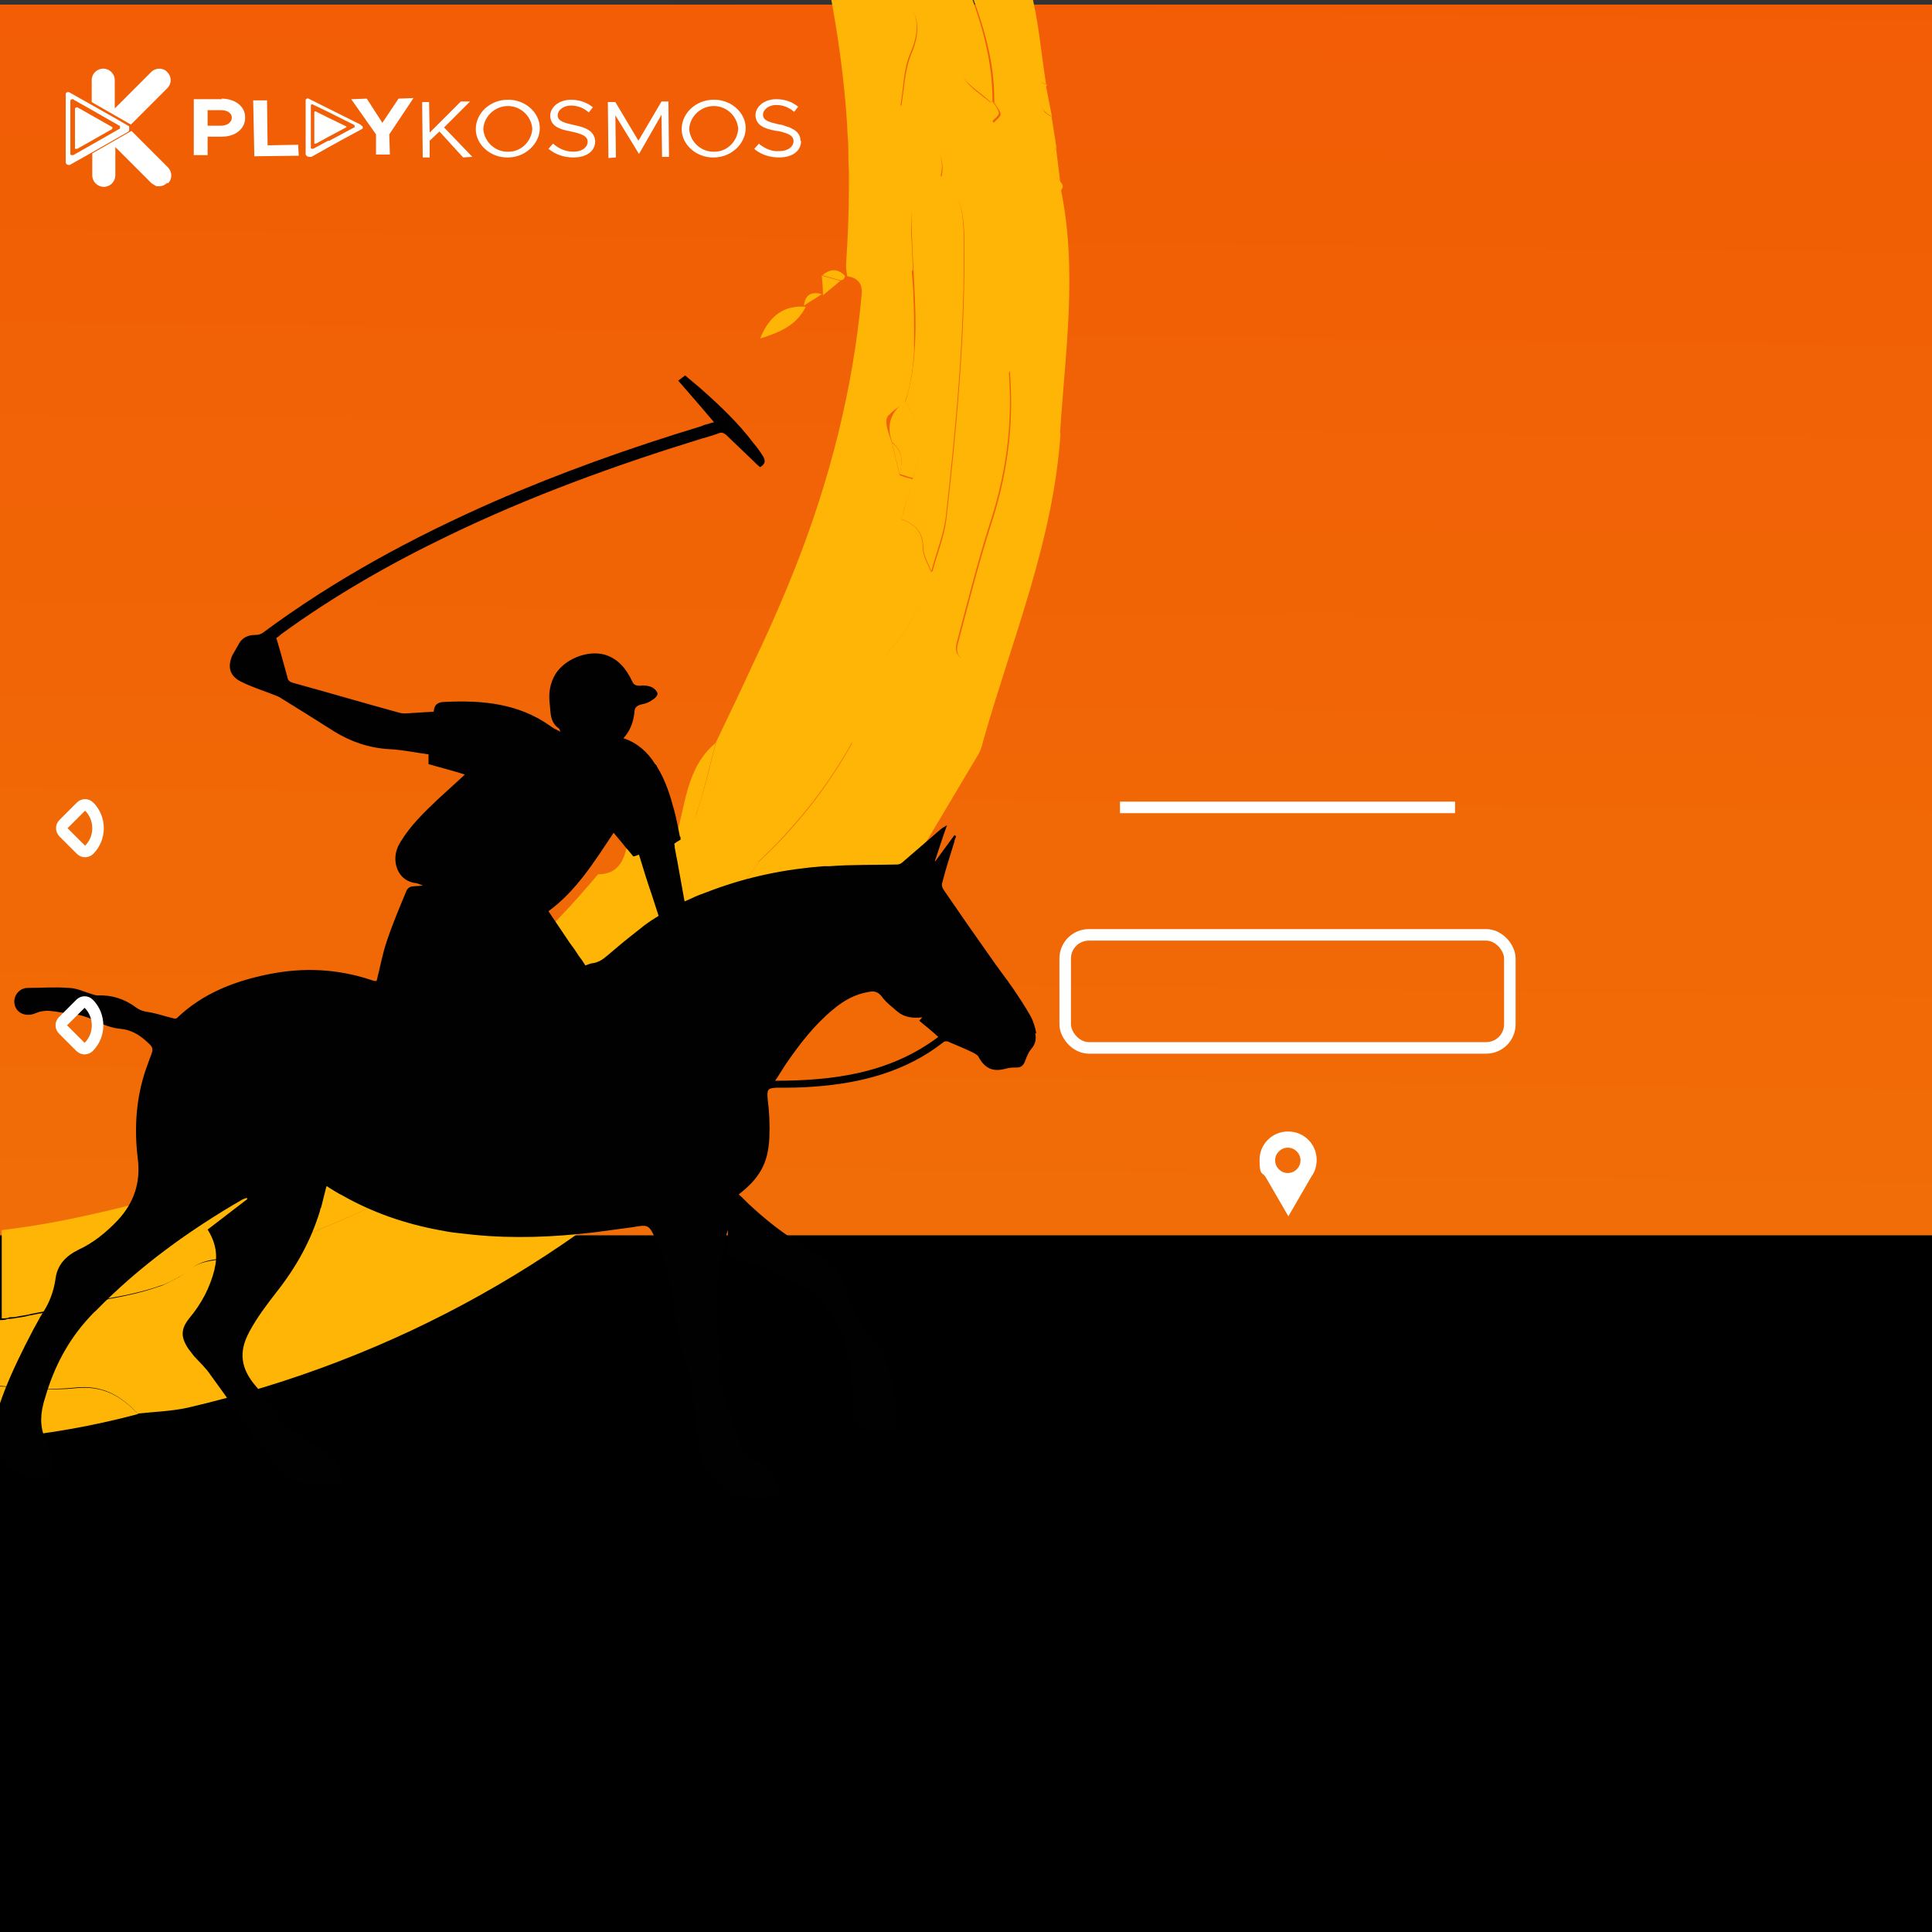 <?xml version="1.0" encoding="UTF-8"?>
<svg id="uuid-9a6a94d6-dd50-4026-bfd1-d7a5e81f5953" data-name="Layer 1" xmlns="http://www.w3.org/2000/svg" width="335" height="335" xmlns:xlink="http://www.w3.org/1999/xlink" viewBox="0 0 335 335">
  <rect x="0" y="0" width="335" height="335" fill="#333333" stroke="none"/>
  <defs>
    <linearGradient id="uuid-b7ae53be-59cf-44db-a646-e3a9fe8735eb" x1="169.7" y1="-4.9" x2="165.6" y2="317.4" gradientTransform="matrix(1, 0, 0, 1, 0, 0)" gradientUnits="userSpaceOnUse">
      <stop offset="0" stop-color="#f25c05"/>
      <stop offset="1" stop-color="#f07508"/>
    </linearGradient>
  </defs>
  <rect y=".8" width="335" height="334.2" fill="url(#uuid-b7ae53be-59cf-44db-a646-e3a9fe8735eb)"/>
  <rect y=".8" width="335" height="334.2" fill="url(#uuid-b7ae53be-59cf-44db-a646-e3a9fe8735eb)" opacity=".8"/>
  <rect x="0" y="214.2" width="335" height="121.8"/>
  <g>
    <path d="M158.3,46.8c-.1-2.1-.2-4.2-.3-6.4,0-1.2,0-2.3,0-3.5,0-1.2,0-2.5,0-3.7,0-1.8,0-3.6,0-5.5,0-2.1,0-4.2-.1-6.4-.5-1-1.1-1.9-1.6-2.9-6-5.7-5.4-12.6-4.4-19.5-2.8,0-5.5-.2-8.1-.8,1.5,7.8,2.6,15.7,3.1,23.7,0,1.3,.2,2.6,.2,3.9,0,1.3,0,2.6,.1,3.9,0,.9,0,1.8,0,2.7,0,4.5-.2,9.1-.5,13.7,0,.6,.1,1.2,.2,1.9,2,.3,2.7,1.4,2.5,3.3-1.5,16.3-5.5,32-11.5,47.2-.9,2.3-1.9,4.7-2.9,7-1.3,3-2.6,5.9-4,8.8-2.2,4.8-4.5,9.6-6.8,14.4h0c-.8,2.9-1.4,5.7-2.2,8.5-.4,1.3-.8,2.6-1.2,3.9-.2,.6-.6,1.1-1,1.6-.1,.2-.3,.3-.4,.5-.2,.2-.3,.3-.5,.5-.5,.5-1,1-1.4,1.5,0,0-.2,.1-.2,.2h0s0,0,0,0c-1.4,.4-2.8,.7-4.3,1-1.5,.3-3,.6-4.4,.9-.6,2.4-1.7,4.3-4.7,4.4h-.2c-4.2,5-8.7,9.8-13.4,14.2,.4,.6,.7,1.1,1.1,1.7-1.1,0-2,0-2.9,0-1.3,0-2.5,0-3.9,0,.4,1.5,.3,2.7-.2,3.7-.8,1.9-2.8,3.1-4.7,4.2-.3,.2-.7,.4-1,.6-2.5,1.2-5.2,2-7.8,2.9,.7,.5,1.4,1,2.1,1.5,.8,.6,1.6,1.1,2.5,1.7,.3,0,.6,0,.9,0,.3,0,.6,0,.9,0-.7,.8-1.5,1.6-2.3,2.4-.6,.4-1.3,.9-1.9,1.3-1.5,1-3,2.1-4.5,3-7.1,4.6-14.5,8.5-22,11.8-8,3.5-16.1,6.4-24.5,8.5-4,1-8,1.9-12.1,2.7-3.2,.6-6.4,1.1-9.7,1.5v15.3s0,0,0,0c.5,0,1,0,1.4-.2,.2,0,.3,0,.4,0,.4,0,.9-.1,1.3-.2,.7-.1,1.4-.2,2.1-.4,.7-.1,1.4-.3,2.2-.4,.8-.2,1.5-.3,2.3-.5,.6-.1,1.1-.3,1.7-.4,.2,0,.3,0,.5-.1,.4-.1,.8-.2,1.2-.3,1.4-.3,2.9-.6,4.3-.8,.6,0,1.2-.2,1.8-.3h0c2.8-.5,5.5-1.1,8.1-2,.3-.1,.6-.2,.9-.3,.7-.3,1.3-.6,2-1,.3-.1,.5-.3,.8-.4,.7-.4,1.4-.9,2.1-1.5,.2-.1,.4-.3,.6-.4,.2-.1,.4-.2,.6-.3,1.3-.6,3-.8,4.5-1,0,0,.1,0,.2,0,.2,0,.4,0,.6,0,.6,0,1.3,0,1.9,0h.4c.2,0,.3,0,.5,0h0c.3,0,.6,0,.8,0,0,0,.2,0,.2,0,.1,0,.2,0,.4,0,.1,0,.2,0,.3,0,0,0,.2,0,.3,0,.1,0,.2,0,.4-.2,2-1,4-2,6.1-2.9,1-.4,2-.9,3-1.3,.4-.2,.7-.3,1.1-.5,2.9-1.2,5.7-2.4,8.5-3.7,.4-.2,.9-.4,1.3-.6,1.2-.6,2.4-1.2,3.6-1.9,.3-.1,.6-.3,.8-.5,.4-.2,.7-.4,1.1-.7,.4-.3,.9-.5,1.3-.8,.2-.1,.4-.3,.7-.4,.4-.3,.8-.6,1.2-.9,.7-.5,1.4-1,2-1.6,.4-.3,.7-.6,1.1-1,.7-.6,1.4-1.3,2.2-1.9,.4-.3,.8-.6,1.1-.9,.4-.3,.8-.6,1.2-.9h0c.5-.4,1.1-.7,1.7-1,.6-.3,1.2-.6,1.8-.9,.3-.1,.6-.2,.9-.4,.2,0,.4-.2,.7-.2,.4-.1,.7-.2,1.1-.3,.4,0,.9-.2,1.3-.2,.3,0,.6,0,.8,0,.3,0,.7,0,1,0,.6,0,1.1,0,1.7,0,.3-.4,.6-.9,.9-1.4,1.2-1.9,2.4-3.9,3.9-5.5,1.2-1.2,2.4-2.4,3.5-3.5,1.4-1.4,2.9-2.8,4.4-4.2,1.5-1.5,3.1-3,4.6-4.4,.6-.6,1.2-1.2,1.8-1.8,1-.9,1.9-1.9,2.8-2.8,.6-.6,1.3-1.3,1.9-1.9,1-1,2-2.1,3-3.1,.2-.2,.4-.5,.7-.7,.3-.3,.6-.6,.8-.9,.3-.3,.6-.6,.8-.9,.5-.6,1-1.3,1.5-1.9,.4-.5,.8-1,1.2-1.5,.4-.5,.8-1,1.1-1.6,2.1-2.9,4.1-5.9,6.3-8.8-.3-.2-.5-.4-.7-.7-.1-.1-.2-.2-.3-.4-.3-.4-.6-.7-.8-1.1-.2-.2-.3-.5-.4-.7-.3-.5-.4-1-.6-1.6,0-.2,0-.5-.1-.7,0-.4,0-.9,0-1.3,0-.2,0-.4,0-.5,0-.1,0-.2,0-.3,.1-.7,.3-1.5,.7-2.2,0-.3,.2-.5,.3-.8,.1-.2,.2-.4,.3-.7,.9-1.8,1.8-3.6,2.7-5.3h0c1.4-2.8,2.9-5.6,4.3-8.4,1.6-3.1,3.2-6.3,4.7-9.4h0c.2-.4,.4-.8,.6-1.2,0,0,0,0,0,0,.2-.3,.3-.6,.5-.9,1.2-2.4,2.4-4.9,3.5-7.3,1.9-4,2.7-8.5,4.1-12.8,.9-2.8,3.2-3.4,5.9-3.1h0c.3-1.2,.6-2.4,1-3.5,0-.1,0-.3,.1-.4,.3-1,.6-2.1,.9-3.1-.8-.2-1.5-.4-2.3-.7-.4-1.8-.9-3.6-1.3-5.5-.6-1.7-1-2.8-1-3.6s0-.3,0-.4c0-.1,0-.3,.1-.4,0-.1,.1-.3,.2-.4,0,0,0-.1,.2-.2l.2-.2c.5-.5,1.3-1.1,2.5-1.9h0c.2-.5,.3-1.1,.5-1.6,.3-1.1,.5-2.3,.7-3.4,0-.5,.2-1,.2-1.6,.1-.9,.2-1.8,.2-2.7,0-.4,0-.9,0-1.3,0-.4,0-.9,0-1.3,0-2,0-4.1-.1-6.1,0-1.6-.2-3.2-.3-4.8Z" fill="#ffb506"/>
    <path d="M183.9,75c-1.2,18.7-8.4,35.8-13.4,53.4-.2,.8-.4,1.6-.8,2.3-12.8,21.4-24.9,43.2-43.1,61.1-26.5,26.1-57.6,43.8-94.1,52.3-2.8,.6-5.7,.7-8.6,1-3-3.1-6.1-5-10.9-4.5-4.3,.5-8.7,0-13.1-.3v-11.4s0,0,0,0c.5,0,1,0,1.4-.2,.6,0,1.1-.1,1.7-.2,.7-.1,1.4-.2,2.1-.4,.7-.1,1.4-.3,2.2-.4,.8-.2,1.5-.3,2.3-.5,.7-.2,1.5-.4,2.2-.6,.4-.1,.8-.2,1.2-.3,1.4-.3,2.9-.6,4.3-.8,.6,0,1.2-.2,1.8-.3h0c2.8-.5,5.5-1.1,8.1-2,.3-.1,.6-.2,.9-.3,.7-.3,1.3-.6,2-1,.3-.1,.5-.3,.8-.4,.7-.4,1.4-.9,2.1-1.5,.2-.1,.4-.3,.6-.4,.2-.1,.4-.2,.6-.3,1.3-.6,3-.8,4.5-1,0,0,.1,0,.2,0,.2,0,.4,0,.6,0,.6,0,1.3,0,1.9,0s.6,0,.9,0h0c.3,0,.6,0,.8,0,0,0,.2,0,.2,0,.1,0,.2,0,.4,0,.1,0,.2,0,.3,0,0,0,.2,0,.3,0,.1,0,.2,0,.4-.2,2-1,4-2,6.1-2.9,1.4-.6,2.7-1.2,4.1-1.8,2.9-1.2,5.7-2.4,8.5-3.7,.4-.2,.9-.4,1.3-.6,1.2-.6,2.4-1.2,3.6-1.9,.3-.1,.6-.3,.8-.5,.4-.2,.7-.4,1.1-.7,.4-.3,.9-.5,1.3-.8,.2-.1,.4-.3,.7-.4,.4-.3,.8-.6,1.2-.9,.7-.5,1.4-1,2-1.6,.4-.3,.7-.6,1.1-1,.7-.6,1.4-1.3,2.2-1.9,.4-.3,.8-.6,1.1-.9,.4-.3,.8-.6,1.2-.9h0c.5-.4,1.1-.7,1.7-1,.6-.3,1.2-.6,1.8-.9,.3-.1,.6-.2,.9-.4,.2,0,.4-.2,.7-.2,.4-.1,.7-.2,1.1-.3,.4,0,.9-.2,1.3-.2,.3,0,.6,0,.8,0,.3,0,.7,0,1,0,.6,0,1.1,0,1.7,0,.6,.4,1.6,1.4,1.8,1.2,9.2-6.2,17.9-12.8,24.8-21.5,6.6-8.3,13.5-16.3,20-24.7,3.7-4.8,6.8-10,9.7-15.3,.7-1.4-.3-3.7-.6-5.6h0c2-5.3,2.8-11.7,6.4-15.7,3.8-4.3,5.9-8.7,7.3-13.8,3.7-1.4,4-4.9,5-8,1.4-4.3,2.5-8.7,3.8-13,1.4-4.5,2.1-9.2,4.7-14.1,.8,9.9-.6,18.6-3.4,27.1-2.1,6.6-3.8,13.4-5.6,20.2-.5,1.8,.3,3.1,2.7,3.2,.6-.9,1.5-1.8,1.9-2.9,7.7-20.6,10.6-41.9,10.2-63.7-.1-5.5,.6-10.6,3.2-15.4,3,14.2,.8,28.4-.1,42.6Z" fill="#ffb506"/>
    <path d="M23.9,245.2c-7.9,2.1-15.9,3.5-23.9,4.2v-9c4.4,.2,8.8,.8,13.1,.3,4.8-.5,7.9,1.4,10.9,4.5Z" fill="#ffb506"/>
    <path d="M183.8,31.3c-.5-.5-.9-1-1.1-1.5,0-.1-.1-.3-.2-.4,0-.1,0-.3-.1-.4,0-.1,0-.3,0-.4,0-.8,0-1.5,.4-2.4,0-.2,.2-.4,.3-.7-.2-.1-.3-.2-.4-.3-.1-.1-.2-.2-.3-.3-.1-.1-.2-.2-.3-.3-.1-.1-.2-.3-.3-.4,0,0,0-.2-.1-.3,0-.1,0-.2-.1-.4,0-.2,0-.5,0-.7s0-.3,0-.5c0-.2,0-.3,.1-.5,0-.1,0-.2,.1-.3,0,0,0-.2,0-.2,0-.2,.1-.3,.2-.5,0-.2,.2-.4,.3-.6,0,0-.1,0-.2-.1-.1,0-.2-.1-.3-.2-.1,0-.2-.1-.3-.2,0,0-.2-.1-.3-.2,0,0-.2-.2-.2-.3-.1-.2-.2-.3-.3-.5,0-.1-.1-.2-.1-.4-.1-.3-.1-.7,0-1.1,0-.2,0-.4,.2-.7,0-.1,0-.2,.1-.4,.1-.4,.3-.7,.5-1.1,0,0,0,0,0,0,0-.1,.1-.2,.2-.3h0c-.2,0-.4-.1-.6-.2-.2,0-.4-.2-.5-.3-.1,0-.2-.1-.3-.2-.2-.1-.3-.2-.5-.3-.2-.1-.3-.2-.4-.4-.2-.2-.4-.4-.5-.7-.1-.2-.3-.4-.4-.6-.4-.8-.7-1.7-1-2.6-1.1-4-2.3-7.8-3.7-11.6h-5.7c2.5,6.4,4.5,12.9,4.4,20,.4,.7,1,1.3,1.1,2,0,.5-.8,1-1.2,1.5-.2-.3-.5-.7-.5-1,0-.8,.1-1.5,.2-2.3h0c-.2-.2-.4-.4-.7-.6-1.7-1.4-3.7-2.6-4.3-4.3-1.7-4.9-3.2-9.8-4.7-14.8-2.2,.3-4.3,.6-6.5,.8,3.1,2.3,4.3,5.4,2.2,10.3-1.2,2.9-1.2,6.3-1.8,9.4,.5,1,1.1,1.9,1.6,2.9,2.8,2.4,6.6,4.3,5.4,9.1h0c3.7,2.9,4,7.1,4,11.1,.2,16.1-1.3,32.1-3.1,48.1-.4,3.2-1.7,6.3-2.5,9.4,3.7-1.4,4-4.9,5-8,1.4-4.3,2.5-8.7,3.8-13,1.4-4.5,2.1-9.2,4.7-14.1,.8,9.9-.6,18.6-3.4,27.1-2.1,6.6-3.8,13.4-5.6,20.2-.5,1.8,.3,3.1,2.7,3.2,.6-.9,1.5-1.8,1.9-2.9,7.7-20.6,10.6-41.9,10.2-63.7-.1-5.5,.6-10.6,3.2-15.4,.3-.4,.2-.8-.2-1.2Z" fill="#ffb506"/>
    <path d="M181.4,14.5s0,0,0,0h0s0,0,.1,0h-.1Z" fill="#ffb506"/>
    <path d="M182.3,20s0,0,0,0h0s0,0,0,0h0s0,0,0,0c0,0-.1-.2-.1-.2Z" fill="#ffb506"/>
    <path d="M183.1,25.4s0,0,0,.1c0,0,0,0,0,0,0,0,0,0,0,0v-.2Z" fill="#ffb506"/>
    <path d="M181.5,14.6s0,0-.1,0h0c-2.7-.8-3.6-2.9-4.2-5.3-1.1-4-2.3-7.8-3.7-11.6h5.1c0,0,0,.1,0,.2,1.5,5.5,1.9,11.2,2.8,16.8Z" fill="#ffb506"/>
    <path d="M182.4,20.2c-2.7-1.4-2.4-3.4-1.1-5.6,.4,1.9,.7,3.7,1.1,5.6Z" fill="#ffb506"/>
    <path d="M183.8,31.3c-1.9-1.7-1.8-3.7-.7-5.8,.2,1.9,.5,3.9,.7,5.8Z" fill="#ffb506"/>
    <path d="M183.2,25.7c-2.4-1.6-2.1-3.6-.9-5.7,.3,1.9,.6,3.8,.9,5.7Z" fill="#ffb506"/>
    <path d="M75.2,182.2c.6,0,1.3,.1,1.9,.2-.8,.8-1.5,1.6-2.3,2.4,.1-.9,.3-1.7,.4-2.6Z" fill="#ffb506"/>
    <path d="M161.5,99.1c-1.4,5.1-3.5,9.5-7.3,13.8-3.5,4-4.4,10.4-6.4,15.7-4.3,7.8-9.9,14.8-16.4,20.9-3.8-3.2-3.7-6.9-1.6-11,5.6-10.8,11.2-21.6,16.4-32.6,1.9-4,2.7-8.5,4.1-12.8,.9-2.8,3.2-3.4,5.9-3.1,2.4,.9,3.8,2.2,3.8,5,0,1.4,.9,2.8,1.4,4.1h0Z" fill="#ffb506"/>
    <path d="M161.5,99.1c-.5-1.4-1.4-2.8-1.4-4.1,0-2.7-1.4-4.1-3.8-5,.7-2.4,1.3-4.7,2-7.1,1.5-4.6,1.6-9-1.3-13.2,2.3-7.5,1.8-15.2,1.4-22.9-.5-8.5-.5-17-.7-25.4,2.8,2.4,6.6,4.3,5.4,9.1-.3,.3-.5,.6-.8,.8,.3-.3,.6-.5,.8-.8,3.7,2.8,4,7.1,4,11,.2,16.1-1.3,32.1-3.1,48.1-.4,3.2-1.7,6.3-2.5,9.4Z" fill="#ffb506"/>
    <path d="M131.5,149.5c6.6-6.1,12.1-13.1,16.4-20.9,.2,1.9,1.3,4.2,.6,5.6-2.9,5.3-6.1,10.5-9.7,15.4-6.4,8.4-13.4,16.4-20,24.6-6.9,8.7-15.6,15.4-24.8,21.5-.2,.1-1.2-.8-1.8-1.2,1.6-2.3,2.9-4.9,4.9-6.9,7.5-7.6,15.5-14.7,22.7-22.5,4.4-4.7,7.9-10.4,11.8-15.6Z" fill="#ffb506"/>
    <path d="M155.6-1.2c-1.3,.1-2.6,.2-3.9,.2-1,7-1.5,13.8,4.4,19.5,.6-3.2,.5-6.5,1.8-9.4,2.1-4.9,.9-8-2.2-10.3Z" fill="#ffb506"/>
    <path d="M157,69.7c3,4.2,2.9,8.6,1.3,13.2-.8-.2-1.5-.5-2.3-.7,.5-2,.6-4-1.3-5.5q-1.6-4.4,2.3-7.1Z" fill="#ffb506"/>
    <path d="M117.1,145.5c1.8-5.8,1.8-12.3,7-16.7-1.1,4.1-2,8.4-3.4,12.4-.6,1.7-2.3,2.9-3.6,4.3Z" fill="#ffb506"/>
    <path d="M154.7,76.8c1.9,1.5,1.8,3.4,1.3,5.5-.4-1.8-.9-3.6-1.3-5.5Z" fill="#ffb506"/>
    <path d="M167.5-2.9c-1.8,.3-3.6,.6-5.4,.9,1.5,5,3,9.9,4.7,14.8,.6,1.7,2.7,2.9,4.3,4.3,.2,.2,.5,.4,.7,.6h0c0,0,.3-.2,.3-.2,0-7.1-1.9-13.6-4.4-20,0-.2-.1-.3-.2-.5Z" fill="#ffb506"/>
    <path d="M172.1,17.6c.4,.6,1,1.3,1.1,2,0,.5-.8,1-1.2,1.5-.2-.3-.5-.7-.5-1,0-.8,.1-1.5,.2-2.3l.3-.2Z" fill="#ffb506"/>
    <path d="M131.8,58.7q2.4-6,7.9-5.5c-1.6,3.3-4.7,4.5-7.9,5.5Z" fill="#ffb506"/>
    <path d="M142.5,47.8c1.4-1.2,2.7-1.3,4,0,0,.5-.3,.8-.8,.8l-3.2-.9Z" fill="#ffb506"/>
    <path d="M142.5,47.8l3.2,.9c-1,.8-2,1.7-3,2.5,0-1.1-.1-2.3-.2-3.4Z" fill="#ffb506"/>
    <path d="M139.4,53c.2-1.9,1.3-2.5,3.1-2-1,.7-2.1,1.3-3.1,2Z" fill="#ffb506"/>
    <path d="M125.7,61.3c1.4-.5,2.7-1,4.1-1.5-1.4,.5-2.7,1-4.1,1.5Z" fill="#ffb506"/>
    <path d="M163.1,30.5c-.3,.3-.6,.5-.8,.8,.3-.3,.5-.6,.8-.8h0Z" fill="#ffb506"/>
    <path d="M78.5,176.1c-1.9,1.5-3.8,3-5.8,4.4-.7-.5-1.4-1-2.1-1.5,2.6-1,5.4-1.7,7.8-3Z" fill="#ffb506"/>
    <path d="M88.3,167.7c-1.3,1.2-2.7,2.5-4.1,3.6,.5-1,.6-2.2,.2-3.7,1.4,0,2.6,0,3.9,0Z" fill="#ffb506"/>
  </g>
  <g id="uuid-544ad99e-d8fe-494b-ac8d-a11259465ab2" data-name="PRINT">
    <g>
      <g>
        <path d="M29.6,13.9c0,.5-.2,1-.6,1.4l-6.3,6.3-6.8-3.9v-3.8c0-1.1,.9-2,2-2s2,.9,2,2h0v4.9l6.3-6.3c.8-.8,2.1-.8,2.8,0,.4,.4,.6,.9,.6,1.4h0Z" fill="#fff"/>
        <path d="M29,31.7c-.4,.4-.9,.6-1.4,.6s-.5,0-.8-.2c-.2-.1-.5-.3-.6-.4l-2.1-2.1-4.1-4.1v4.9c0,1.1-.9,2-2,2s-2-.9-2-2v-3.8l6.8-3.9,4.2,4.2,2.1,2.1c.8,.8,.8,2.1,0,2.8Z" fill="#fff"/>
        <path d="M22.4,22c0,0,0-.2-.2-.2,0,0,0,0,0,0l-1.7-1-4.6-2.6-3.9-2.2c-.2-.1-.5,0-.6,.2,0,0,0,.2,0,.2v11.7c0,.3,.2,.5,.5,.5s.2,0,.2,0l3.9-2.2,6.3-3.6s0,0,0,0c0,0,0-.1,.1-.2,0,0,0-.2,0-.3Zm-9.6-4.7l3,1.7,4.9,2.8c0,0,.1,0,.1,.1h0c0,0,0,.2,0,.3,0,0,0,.2-.2,.2l-4.9,2.8-3,1.7c-.2,0-.4,0-.5-.1,0,0,0-.1,0-.2v-9.1c0-.2,.2-.3,.3-.3s.1,0,.2,0Z" fill="#fff"/>
        <path d="M19.5,22.2c0,0,0,.1-.1,.2l-3.7,2.1-2.3,1.3c-.1,0-.3,0-.4,0,0,0,0,0,0-.1v-6.8c0-.1,.1-.3,.3-.3,0,0,0,0,.1,0l2.3,1.3,3.7,2.1c0,0,.1,0,.1,.2,0,0,0,0,0,.1h0Z" fill="#fff"/>
      </g>
      <g>
        <path d="M62.5,21.6l-5.6-2.8-3.4-1.7c-.2-.1-.4,0-.5,.2,0,0,0,.1,0,.2v9.3c.1,.2,.3,.4,.6,.4,0,0,.1,0,.2,0h.2l3.2-1.8,2-1.1,3.5-1.9c0,0,.2-.1,.2-.2,0,0,0-.1,0-.2,0,0-.1-.2-.2-.2Zm-5.6,2.8l-2.6,1.4c-.2,0-.3,0-.4-.1,0,0,0,0,0-.1v-7.2c0-.2,0-.3,.2-.3,0,0,0,0,.1,0l2.7,1.3,1,.5,3.4,1.7c0,0,.1,0,.2,.2,0,0,0,.1,0,.2h0s0,0,0,0c0,0,0,.1-.1,.1l-4.3,2.3Z" fill="#fff"/>
        <path d="M60.1,22c0,0,0,0-.1,.1l-3.2,1.7-2,1.1c-.1,0-.3,0-.3,0,0,0,0,0,0,0v-5.4c0-.1,0-.2,.2-.2,0,0,0,0,0,0l2,1,3.3,1.6c0,0,0,0,.1,.1,0,0,0,0,0,.1h0Z" fill="#fff"/>
        <path d="M38.5,17.2h-4.9v9.7h2.4v-3.2h2.5c2.3,0,4.1-1.4,4-3.4,0-1.9-1.8-3.2-4.1-3.2Zm-.2,4.6h-2.3v-2.7h2.3c1.1,0,1.9,.5,1.9,1.3,0,.8-.8,1.4-1.9,1.4Z" fill="#fff"/>
        <polygon points="51.8 27 44.1 27.1 43.9 17.4 46.3 17.4 46.4 25.2 51.7 25.1 51.8 27" fill="#fff"/>
        <polygon points="67.5 23.3 67.6 26.8 65.2 26.8 65.2 23.3 60.9 17.2 63.6 17.1 66.3 21.3 69.1 17.1 71.7 17 67.5 23.3" fill="#fff"/>
        <polygon points="81.9 27.2 80.3 27.3 76.2 22.8 74.5 24.4 74.5 27.3 73.3 27.3 73.2 17.7 74.4 17.7 74.5 23 79.9 17.6 81.5 17.6 77 22.1 81.9 27.2" fill="#fff"/>
        <path d="M88,17.3c-3,0-5.5,2.3-5.5,5.1,0,2.7,2.6,5,5.6,4.9,3,0,5.5-2.4,5.5-5.1,0-2.7-2.6-5-5.6-4.9Zm.4,9c-2.4,.2-4.4-1.6-4.6-3.9,.1-2.1,1.8-3.8,3.9-4,2.4-.2,4.4,1.6,4.6,3.9-.1,2.1-1.8,3.9-3.9,4Z" fill="#fff"/>
        <path d="M103.2,24.5c0,1.5-1.2,2.8-3.8,2.8-1.6,0-3.1-.5-4.3-1.5l.8-.9c1,.9,2.2,1.4,3.5,1.4,1.7,0,2.5-.9,2.5-1.7,0-1-1-1.4-2.9-1.8-2.2-.4-3.5-1-3.6-2.7,0-1.5,1.5-2.8,3.6-2.8,1.4,0,2.7,.4,3.8,1.3l-.7,.9c-.9-.8-2-1.2-3.1-1.2-1.3,0-2.3,.8-2.3,1.7,0,1,1.1,1.3,2.9,1.7,2.1,.4,3.5,1.1,3.6,2.8Z" fill="#fff"/>
        <polygon points="116 27.2 114.8 27.2 114.7 19.9 110.8 26.7 106.7 20 106.8 27.3 105.5 27.4 105.4 17.7 106.7 17.7 110.7 24.4 114.7 17.6 115.9 17.6 116 27.2" fill="#fff"/>
        <path d="M123.7,17.3c-3,0-5.5,2.3-5.5,5.1,0,2.7,2.6,5,5.6,4.9,3,0,5.5-2.4,5.5-5.1,0-2.7-2.6-5-5.6-4.9Zm.4,9c-2.4,.2-4.4-1.6-4.6-3.9,.1-2.1,1.8-3.8,3.9-4,2.4-.2,4.4,1.6,4.6,3.9-.1,2.1-1.8,3.9-3.9,4Z" fill="#fff"/>
        <path d="M138.9,24.5c0,1.5-1.3,2.8-3.8,2.8-1.5,0-2.9-.4-4.1-1.3,0,0-.1-.1-.2-.2l.8-.9c.2,.2,.3,.3,.5,.4,.9,.6,1.9,1,3,.9,1.7,0,2.5-.9,2.5-1.7,0-.8-.6-1.2-1.6-1.5-.3-.1-.7-.2-1.2-.3,0,0-.1,0-.2,0-2.2-.4-3.5-1-3.6-2.7,0-1.5,1.5-2.8,3.6-2.8,1.4,0,2.7,.4,3.8,1.3l-.7,.9c-.9-.8-2-1.2-3.1-1.2-1.3,0-2.3,.8-2.3,1.7,0,1,1.1,1.3,2.9,1.7,.4,0,.8,.2,1.1,.3,.4,.1,.7,.2,1,.4,.9,.4,1.5,1.1,1.5,2.1Z" fill="#fff"/>
      </g>
    </g>
  </g>
  <path d="M179.7,179.2c-.2-1-.5-2.1-1-3-.9-1.6-1.9-3.1-2.9-4.6-1.3-1.9-2.8-3.8-4.1-5.7-2.7-3.8-5.4-7.7-8-11.5-.3-.4-.5-1-.3-1.4,.6-2.4,1.4-4.8,2.1-7.1,0-.3,.2-.6,.3-.9,0,0-.2-.1-.3-.2-1.1,1.5-2.2,3-3.3,4.5h-.1c.7-2,1.3-4,2.1-6.2-.5,.3-.9,.5-1.1,.7-2.2,1.9-4.4,3.8-6.6,5.7-.2,.2-.6,.4-.9,.4-4,.1-7.9,0-11.8,.3-.3,0-.7,0-1,0-6.6,.5-13,1.8-19.2,4.1-.8,.3-1.6,.6-2.4,.9-.8,.3-1.5,.7-2.5,1.1-.6-3.2-1.1-6.3-1.7-9.3h0c0-.2,0-.5-.1-.7,.2-.1,.4-.3,.6-.4,.2-.1,.3-.2,.5-.3v-.5h-.1c-.3-1.5-.6-3.1-1-4.6-.7-2.6-1.5-5.2-3-7.6,0-.2-.2-.3-.3-.4-1.3-2.1-3.1-3.7-5.5-4.5,1.2-1.3,1.7-2.8,1.9-4.4,0-1,.5-1.3,1.4-1.5,.6-.1,1.3-.4,1.8-.8,.4-.2,.9-.8,.8-1.1-.1-.4-.6-.9-1.1-1.1-.6-.2-1.2-.3-1.9-.2-.7,0-1.1-.1-1.4-.8-1-2.1-2.4-3.9-4.8-4.6-3-.8-6.9,.8-8.5,3.4-.9,1.5-1.2,3.2-1,5,.2,1.6,0,3.3,1.6,4.4,.1,0,.1,.3,.3,.6-.8-.4-1.4-.7-1.9-1.1-5.4-3.8-11.6-4.4-18-4.1-1.2,0-2,.3-2.1,1.7,0,0,0,0,0,0-1.6,.1-3.2,.2-4.8,.3-.4,0-.7,0-1.1-.1-6.2-1.7-12.3-3.5-18.5-5.2-.7-.2-.9-.5-1-1.1-.6-2.2-1.2-4.4-1.9-6.7,.1,0,.5-.3,.8-.6,9.2-6.7,19-12.3,29.2-17.2,14.1-6.8,28.7-12.1,43.6-16.7,1.1-.3,2.1-.6,3.2-1,.5-.2,.8,0,1.2,.3,1.6,1.5,3.2,3.1,4.8,4.6,.3,.3,.7,.7,1.1,1,1-.6,.9-1.2,.5-1.9-.5-.8-1-1.5-1.6-2.2-2.7-3.6-6-6.7-9.4-9.7-.8-.7-1.7-1.4-2.5-2.1-.4,.3-.8,.6-1.2,.9,1.3,1.5,2.6,3,3.9,4.5,.8,.9,1.5,1.8,2.3,2.7-.4,.1-.7,.2-1,.3-.4,.1-.8,.2-1.2,.4-12.2,3.7-24.3,8-36,13.1-14.1,6.2-27.6,13.5-40,22.7-.4,.3-.9,.4-1.4,.4-1.1,0-2.1,.4-2.7,1.4-.4,.7-.8,1.4-1.2,2.1-.9,2-.5,3.6,1.5,4.6,1.8,.9,3.7,1.5,5.5,2.2,.5,.2,1.1,.4,1.5,.7,3.1,1.9,6.1,3.8,9.1,5.7,2.9,1.8,6.1,2.9,9.6,3.1,2.3,.1,4.5,.6,6.8,.9v1.7c2.1,.6,4.1,1.1,6.3,1.8-1.7,1.6-3.3,3-4.8,4.4-2.3,2.2-4.6,4.4-6.3,7.2-.7,1.1-1.1,2.3-.9,3.7,.3,1.9,1.5,3.2,3.3,3.5,.5,0,.9,.3,1.4,.4-.6,.2-1.2,.1-1.8,.2-.4,0-.9,.4-1,.7-1.2,2.9-2.4,5.7-3.4,8.7-.8,2.3-1.2,4.7-1.8,7,0,0-.1,0-.2,0-.3,0-.5-.1-.8-.2-5.8-1.9-11.6-2.2-17.6-1-6,1.2-11.5,3.3-16,7.6-.2,.2-.6,.1-.9,0-1.3-.3-2.7-.8-4-1-.8-.1-1.5-.3-2.2-.8-2-1.5-4.2-2.2-6.7-2.1-.4,0-.8-.2-1.2-.3-1.3-.4-2.5-1-3.8-1-2.4-.2-4.8,0-7.1,0-1.4,0-2.5,1.3-2.3,2.7,.2,1.4,1.5,2.2,3,1.9,.5-.1,1-.4,1.5-.5,.6-.1,1.2-.2,1.8-.1,1.2,.1,2.4,.4,3.6,.5,1.4,.1,2.6,.5,3.9,1.1,1.4,.7,3.1,1.4,4.7,1.5,1.7,.2,2.9,.9,4.1,1.9,1.6,1.4,1.6,1.4,.8,3.4,0,.2-.2,.4-.2,.6-2.1,5.4-2.5,11.1-1.8,16.7,.5,4.1-.7,7.6-3.5,10.6-2,2.1-4.2,3.9-6.8,5.1-2.2,1.1-3.7,2.6-4,5.2-.3,2-1,3.9-2.1,5.6-.4,.6-.8,1.3-1.1,1.9-.7,1.2-1.3,2.5-2,3.8-1.7,3.4-3.3,6.8-4.5,10.4-.4,1.3-.8,2.6-1.2,3.9-.6,2.5,0,4.5,1.8,6.2,.1,.1,.2,.2,.3,.3,2,1.7,4.5,2.4,7.1,2.5,.3,0,.7-.4,.8-.6,.2-.7,.4-1.4,.4-2.1,0-1.2-.3-2.4-.9-3.6-1.2-2.1-1.3-4.4-.7-6.7,.1-.5,.3-1,.4-1.4,1.5-5.1,3.9-9.7,7.6-13.7,.4-.4,.7-.8,1.1-1.1,7.5-7.7,16.1-13.9,25.4-19.3,.2-.1,.5-.2,.8-.3,0,0,0,.1,.1,.2-2.3,1.8-4.6,3.5-6.9,5.3,1.4,2.2,1.8,4.5,1.2,6.8,0,0,0,0,0,.1-.8,3.2-2.3,6-4.4,8.5-1.2,1.5-1.5,2.8-.6,4.5,.3,.6,.7,1.1,1.1,1.6,.1,.1,.2,.3,.3,.4,1,1.1,2.1,2.1,2.9,3.3,3,4.1,5.9,8.3,8.9,12.4,.9,1.3,1.8,2.6,2.7,3.9,.9,1.2,1.9,2.2,3.4,2.3,2.6,.2,5.1,.3,7.7,.4,.2-3.1-1.1-5.2-3.7-6.3-1.6-.7-3-1.6-4.2-2.7-.9-.7-1.7-1.6-2.4-2.4-1.6-1.8-2.9-3.8-4.5-5.6-2.6-3-3.1-5.9-1.2-9.4,0,0,0-.1,.1-.2,1.3-2.4,2.9-4.5,4.6-6.7,3.4-4.3,6-8.9,7.6-14.2,0-.2,.1-.4,.2-.6,.3-1.2,.6-2.4,.9-3.6,.2,0,.3,.1,.4,.2,.8,.5,1.6,1,2.4,1.4,5.3,3,10.9,4.9,16.8,6,1.1,.2,2.1,.4,3.2,.5,.9,.1,1.8,.2,2.7,.3,7,.7,13.9,.4,20.8-.4,2.2-.3,4.5-.6,6.7-.9,2.9-.5,2.9-.5,4.2,2.3,2,4.3,2.7,8.8,3.3,13.5,.3,2.2,.8,4.4,1.4,6.6,.3,1.4,1.1,2.6,1.3,4,.5,3.4,.8,6.8,1.2,10.3,.3,2.6,.8,5.2,3,7,.7,.6,1.5,1,1.9,1.9,.1,.4,.7,.7,1.1,.8,2.6,.8,5.3,.6,7.9,.2,.3-2.9-.7-4.8-3.4-6-1.5-.7-2.5-1.7-3.2-3.1-.2-.4-.4-.8-.5-1.2-1.1-3.3-2.1-6.7-3.1-10.1-.2-.5,0-1.2,.2-1.8,0-.9,.3-1.8,.2-2.7,0-.7-.3-1.4-.4-2.1-.6-5.9-.3-11.7,1.1-17.5,.1-.5,.2-1.1,.4-1.6,0,0,0,0,0,0v4.9c3.2,.4,6.4,1.3,9.3,2.9,2.3,1.3,4.9,2.5,6.6,4.3,3.3,3.5,5,7.8,5.4,12.7,.2,2.1,.4,4.3,.4,6.5,0,1.8,1.1,2.8,2.7,3.3,1.2,.3,2.5,.3,3.7,.5,.6,0,1-.3,1-1,0-1.5,.3-3,0-4.5-.4-2.5-1-4.9-1.7-7.3-.3-1-.9-2.1-1.7-2.9-2.6-2.6-4.2-5.7-5.2-9.1-.8-2.8-2.4-5-5-6.3-4.2-2.1-7.9-4.9-11.3-8-.8-.7-1.5-1.5-2.3-2.2,3.6-2.8,5.1-5.4,5.3-9.8,.1-2.3,0-4.6-.3-6.8-.1-1.6,0-1.8,1.5-1.9,2.2,0,4.5,0,6.7-.2,8.1-.6,15.8-2.6,22.3-7.7,.2-.2,.7-.2,1,0,1.4,.6,2.9,1.2,4.3,1.9,.3,.2,.7,.4,.8,.7,1.1,2,2.5,2.6,4.7,2,.6-.2,1.3-.2,1.9-.2,.7,0,1.1-.3,1.4-1,.3-.8,.6-1.6,1.1-2.2,.8-.9,.9-1.8,.7-2.8Zm-73.3-34.8c.5,.6,1,1.2,1.5,1.8,.6,.8,1.3,1.5,1.9,2.3,.3,0,.6-.2,1-.3,.7,2.3,1.4,4.6,2.2,6.9,.4,1.2,.8,2.5,1.2,3.7-.8,.5-1.6,1-2.4,1.6-.8,.6-1.6,1.3-2.4,1.9h0c-1.4,1.1-2.8,2.3-4.1,3.4-.7,.6-1.4,1.1-2.4,1.3-.5,0-1,.3-1.4,.4-.3-.5-.7-1.1-1.1-1.6-.5-.8-1-1.5-1.6-2.3-1.2-1.8-2.5-3.7-3.7-5.5,4.8-3.5,7.9-8.5,11.3-13.6Zm28,43c.7-1,1.2-1.9,1.8-2.8,2.4-3.5,5-6.9,8.3-9.6,1.8-1.5,3.7-2.6,6.1-3,.9-.2,1.6-.1,2.3,.8,.7,1,1.8,1.8,2.7,2.6,1.2,1,2.7,1.2,4.3,1-.1,.2-.3,.3-.5,.6,1.1,.9,2.2,1.8,3.3,2.8-8.4,6.3-18.1,7.6-28.4,7.6Z" fill="#010101"/>
  <path d="M223.3,196.2c-2.7,0-4.9,2.2-4.9,4.9s.4,2.1,1,2.9h0l4,6.9,4-6.9c.6-.8,.9-1.8,.9-2.9,0-2.7-2.2-4.9-4.9-4.9Zm0,7.2c-1.2,0-2.2-1-2.2-2.2s1-2.2,2.2-2.2,2.2,1,2.2,2.2-1,2.2-2.2,2.2Z" fill="#fff"/>
  <line x1="194.2" y1="140" x2="252.3" y2="140" fill="none" stroke="#fff" stroke-miterlimit="10" stroke-width="2"/>
  <rect x="184.7" y="162.1" width="77.1" height="19.6" rx="4.1" ry="4.1" fill="none" stroke="#fff" stroke-miterlimit="10" stroke-width="2"/>
  <path d="M12.6,140.5h0c2.9,0,5.3,2.4,5.3,5.3h0c0,.5-.4,1-1,1h-4.3c-.5,0-1-.4-1-1v-4.3c0-.5,.4-1,1-1Z" transform="translate(105.9 31.6) rotate(45)" fill="none" stroke="#fff" stroke-miterlimit="10" stroke-width="2"/>
  <path d="M12.6,174.7h0c2.9,0,5.3,2.4,5.3,5.3h0c0,.5-.4,1-1,1h-4.3c-.5,0-1-.4-1-1v-4.3c0-.5,.4-1,1-1Z" transform="translate(130 41.6) rotate(45)" fill="none" stroke="#fff" stroke-miterlimit="10" stroke-width="2"/>
</svg>
